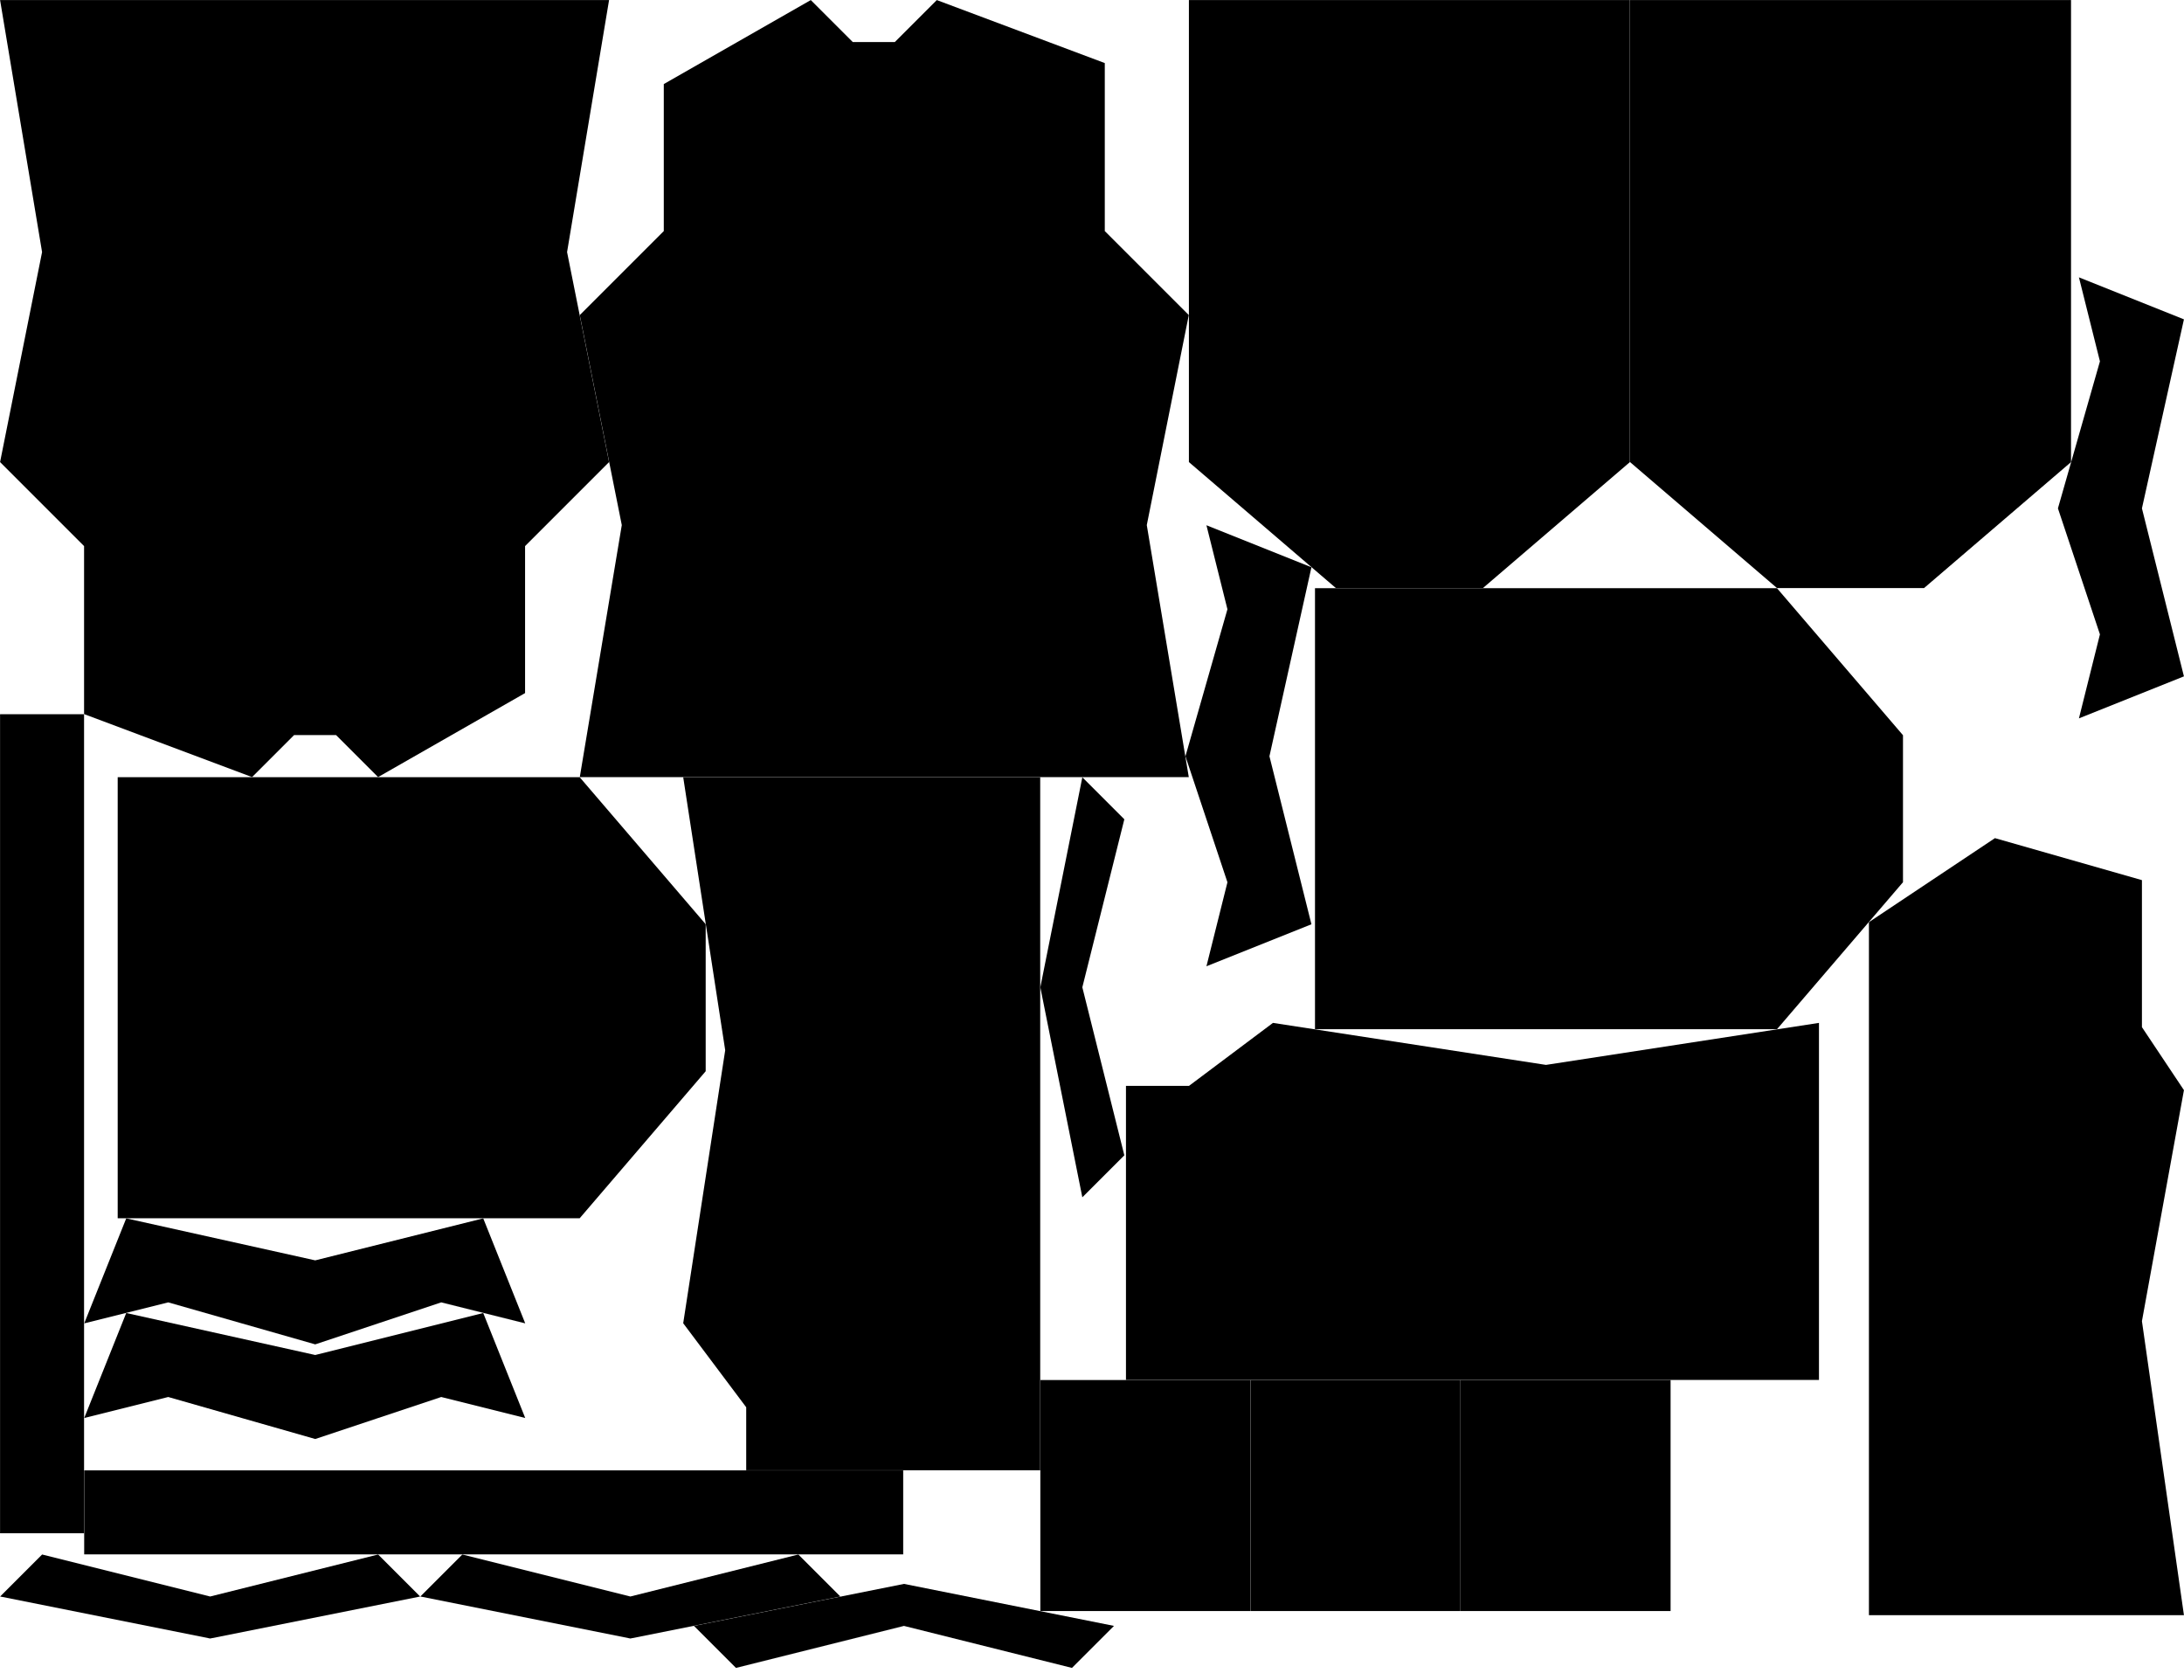 <?xml version="1.0" ?>
<svg width="1040" height="800" viewBox="0 0 1040 800">
	<path d="M 22000,1000 L 22290,1000 L 22270,1120 L 22290,1220 L 22250,1260 L 22250,1330 L 22180,1370 L 22160,1350 L 22140,1350 L 22120,1370 L 22040,1340 L 22040,1260 L 22000,1220 L 22020,1120 Z" color="black" fill="black" stroke="none" transform="translate(-21999.965,-999.970) rotate(0.000,21999.965,999.970)"/>
	<path d="M 21000,1000 L 21290,1000 L 21270,1120 L 21290,1220 L 21250,1260 L 21250,1330 L 21180,1370 L 21160,1350 L 21140,1350 L 21120,1370 L 21040,1340 L 21040,1260 L 21000,1220 L 21020,1120 Z" color="black" fill="black" stroke="none" transform="translate(-20433.841,-629.908) rotate(180.000,20999.965,999.970)"/>
	<path d="M 3000,1000 L 3210,1000 L 3210,1220 L 3140,1280 L 3070,1280 L 3000,1220 Z" color="black" fill="black" stroke="none" transform="translate(-2433.854,-999.970) rotate(0.000,2999.970,999.970)"/>
	<path d="M 2000,1000 L 2210,1000 L 2210,1220 L 2140,1280 L 2070,1280 L 2000,1220 Z" color="black" fill="black" stroke="none" transform="translate(-1223.794,-999.970) rotate(0.000,1999.970,999.970)"/>
	<path d="M 4000,1000 L 4210,1000 L 4210,1220 L 4140,1280 L 4070,1280 L 4000,1220 Z" color="black" fill="black" stroke="none" transform="translate(-3373.815,-509.854) rotate(270.000,3999.970,999.970)"/>
	<path d="M 1000,1000 L 1210,1000 L 1210,1220 L 1140,1280 L 1070,1280 L 1000,1220 Z" color="black" fill="black" stroke="none" transform="translate(-943.956,-419.852) rotate(270.000,999.970,999.970)"/>
	<path d="M 9000,1000 L 9330,1000 L 9330,1140 L 9300,1140 L 9260,1170 L 9130,1150 L 9000,1170 Z" color="black" fill="black" stroke="none" transform="translate(-8133.765,-342.868) rotate(180.000,8999.970,999.970)"/>
	<path d="M 10000,1000 L 10330,1000 L 10330,1140 L 10300,1140 L 10260,1170 L 10130,1150 L 10000,1170 Z" color="black" fill="black" stroke="none" transform="translate(-9504.604,-629.908) rotate(90.000,9999.970,999.970)"/>
	<path d="M 24000,1000 L 24330,1000 L 24370,1060 L 24350,1130 L 24280,1130 L 24250,1150 L 24140,1130 L 24000,1150 Z" color="black" fill="black" stroke="none" transform="translate(-23110.031,-230.845) rotate(270.000,23999.970,999.970)"/>
	<path d="M 11000,1000 L 11040,1000 L 11040,1390 L 11000,1390 Z" color="black" fill="black" stroke="none" transform="translate(-10999.970,-659.908) rotate(0.000,10999.970,999.970)"/>
	<path d="M 12000,1000 L 12040,1000 L 12040,1390 L 12000,1390 Z" color="black" fill="black" stroke="none" transform="translate(-11959.910,-259.788) rotate(270.000,11999.970,999.970)"/>
	<path d="M 7000,1050 L 7020,1000 L 7110,1020 L 7190,1000 L 7210,1050 L 7170,1040 L 7110,1060 L 7040,1040 Z" color="black" fill="black" stroke="none" transform="translate(-6959.890,-419.851) rotate(0.000,6999.950,1050.043)"/>
	<path d="M 6000,1050 L 6020,1000 L 6110,1020 L 6190,1000 L 6210,1050 L 6170,1040 L 6110,1060 L 6040,1040 Z" color="black" fill="black" stroke="none" transform="translate(-5959.890,-374.788) rotate(0.000,5999.950,1050.043)"/>
	<path d="M 5000,1050 L 5020,1000 L 5110,1020 L 5190,1000 L 5210,1050 L 5170,1040 L 5110,1060 L 5040,1040 Z" color="black" fill="black" stroke="none" transform="translate(-4425.498,-799.984) rotate(90.000,4999.950,1050.043)"/>
	<path d="M 8000,1050 L 8020,1000 L 8110,1020 L 8190,1000 L 8210,1050 L 8170,1040 L 8110,1060 L 8040,1040 Z" color="black" fill="black" stroke="none" transform="translate(-7010.025,-918.026) rotate(90.000,7999.950,1050.043)"/>
	<path d="M 13000,1000 L 13100,1000 L 13100,1110 L 13000,1110 Z" color="black" fill="black" stroke="none" transform="translate(-12504.604,-342.868) rotate(0.000,12999.970,999.970)"/>
	<path d="M 14000,1000 L 14100,1000 L 14100,1110 L 14000,1110 Z" color="black" fill="black" stroke="none" transform="translate(-13404.544,-342.868) rotate(0.000,13999.970,999.970)"/>
	<path d="M 15000,1000 L 15100,1000 L 15100,1110 L 15000,1110 Z" color="black" fill="black" stroke="none" transform="translate(-14304.484,-342.868) rotate(0.000,14999.970,999.970)"/>
	<path d="M 17020,1200 L 17000,1180 L 17020,1100 L 17000,1020 L 17020,1000 L 17040,1100 L 17020,1200 Z" color="black" fill="black" stroke="none" transform="translate(-16504.640,-829.999) rotate(180.000,17020.018,1200.061)"/>
	<path d="M 18020,1200 L 18000,1180 L 18020,1100 L 18000,1020 L 18020,1000 L 18040,1100 L 18020,1200 Z" color="black" fill="black" stroke="none" transform="translate(-18020.018,-439.833) rotate(90.000,18020.018,1200.061)"/>
	<path d="M 19020,1200 L 19000,1180 L 19020,1100 L 19000,1020 L 19020,1000 L 19040,1100 L 19020,1200 Z" color="black" fill="black" stroke="none" transform="translate(-18819.916,-439.833) rotate(90.000,19020.018,1200.061)"/>
	<path d="M 20020,1200 L 20000,1180 L 20020,1100 L 20000,1020 L 20020,1000 L 20040,1100 L 20020,1200 Z" color="black" fill="black" stroke="none" transform="translate(-19489.499,-425.868) rotate(270.000,20020.018,1200.061)"/>
</svg>
